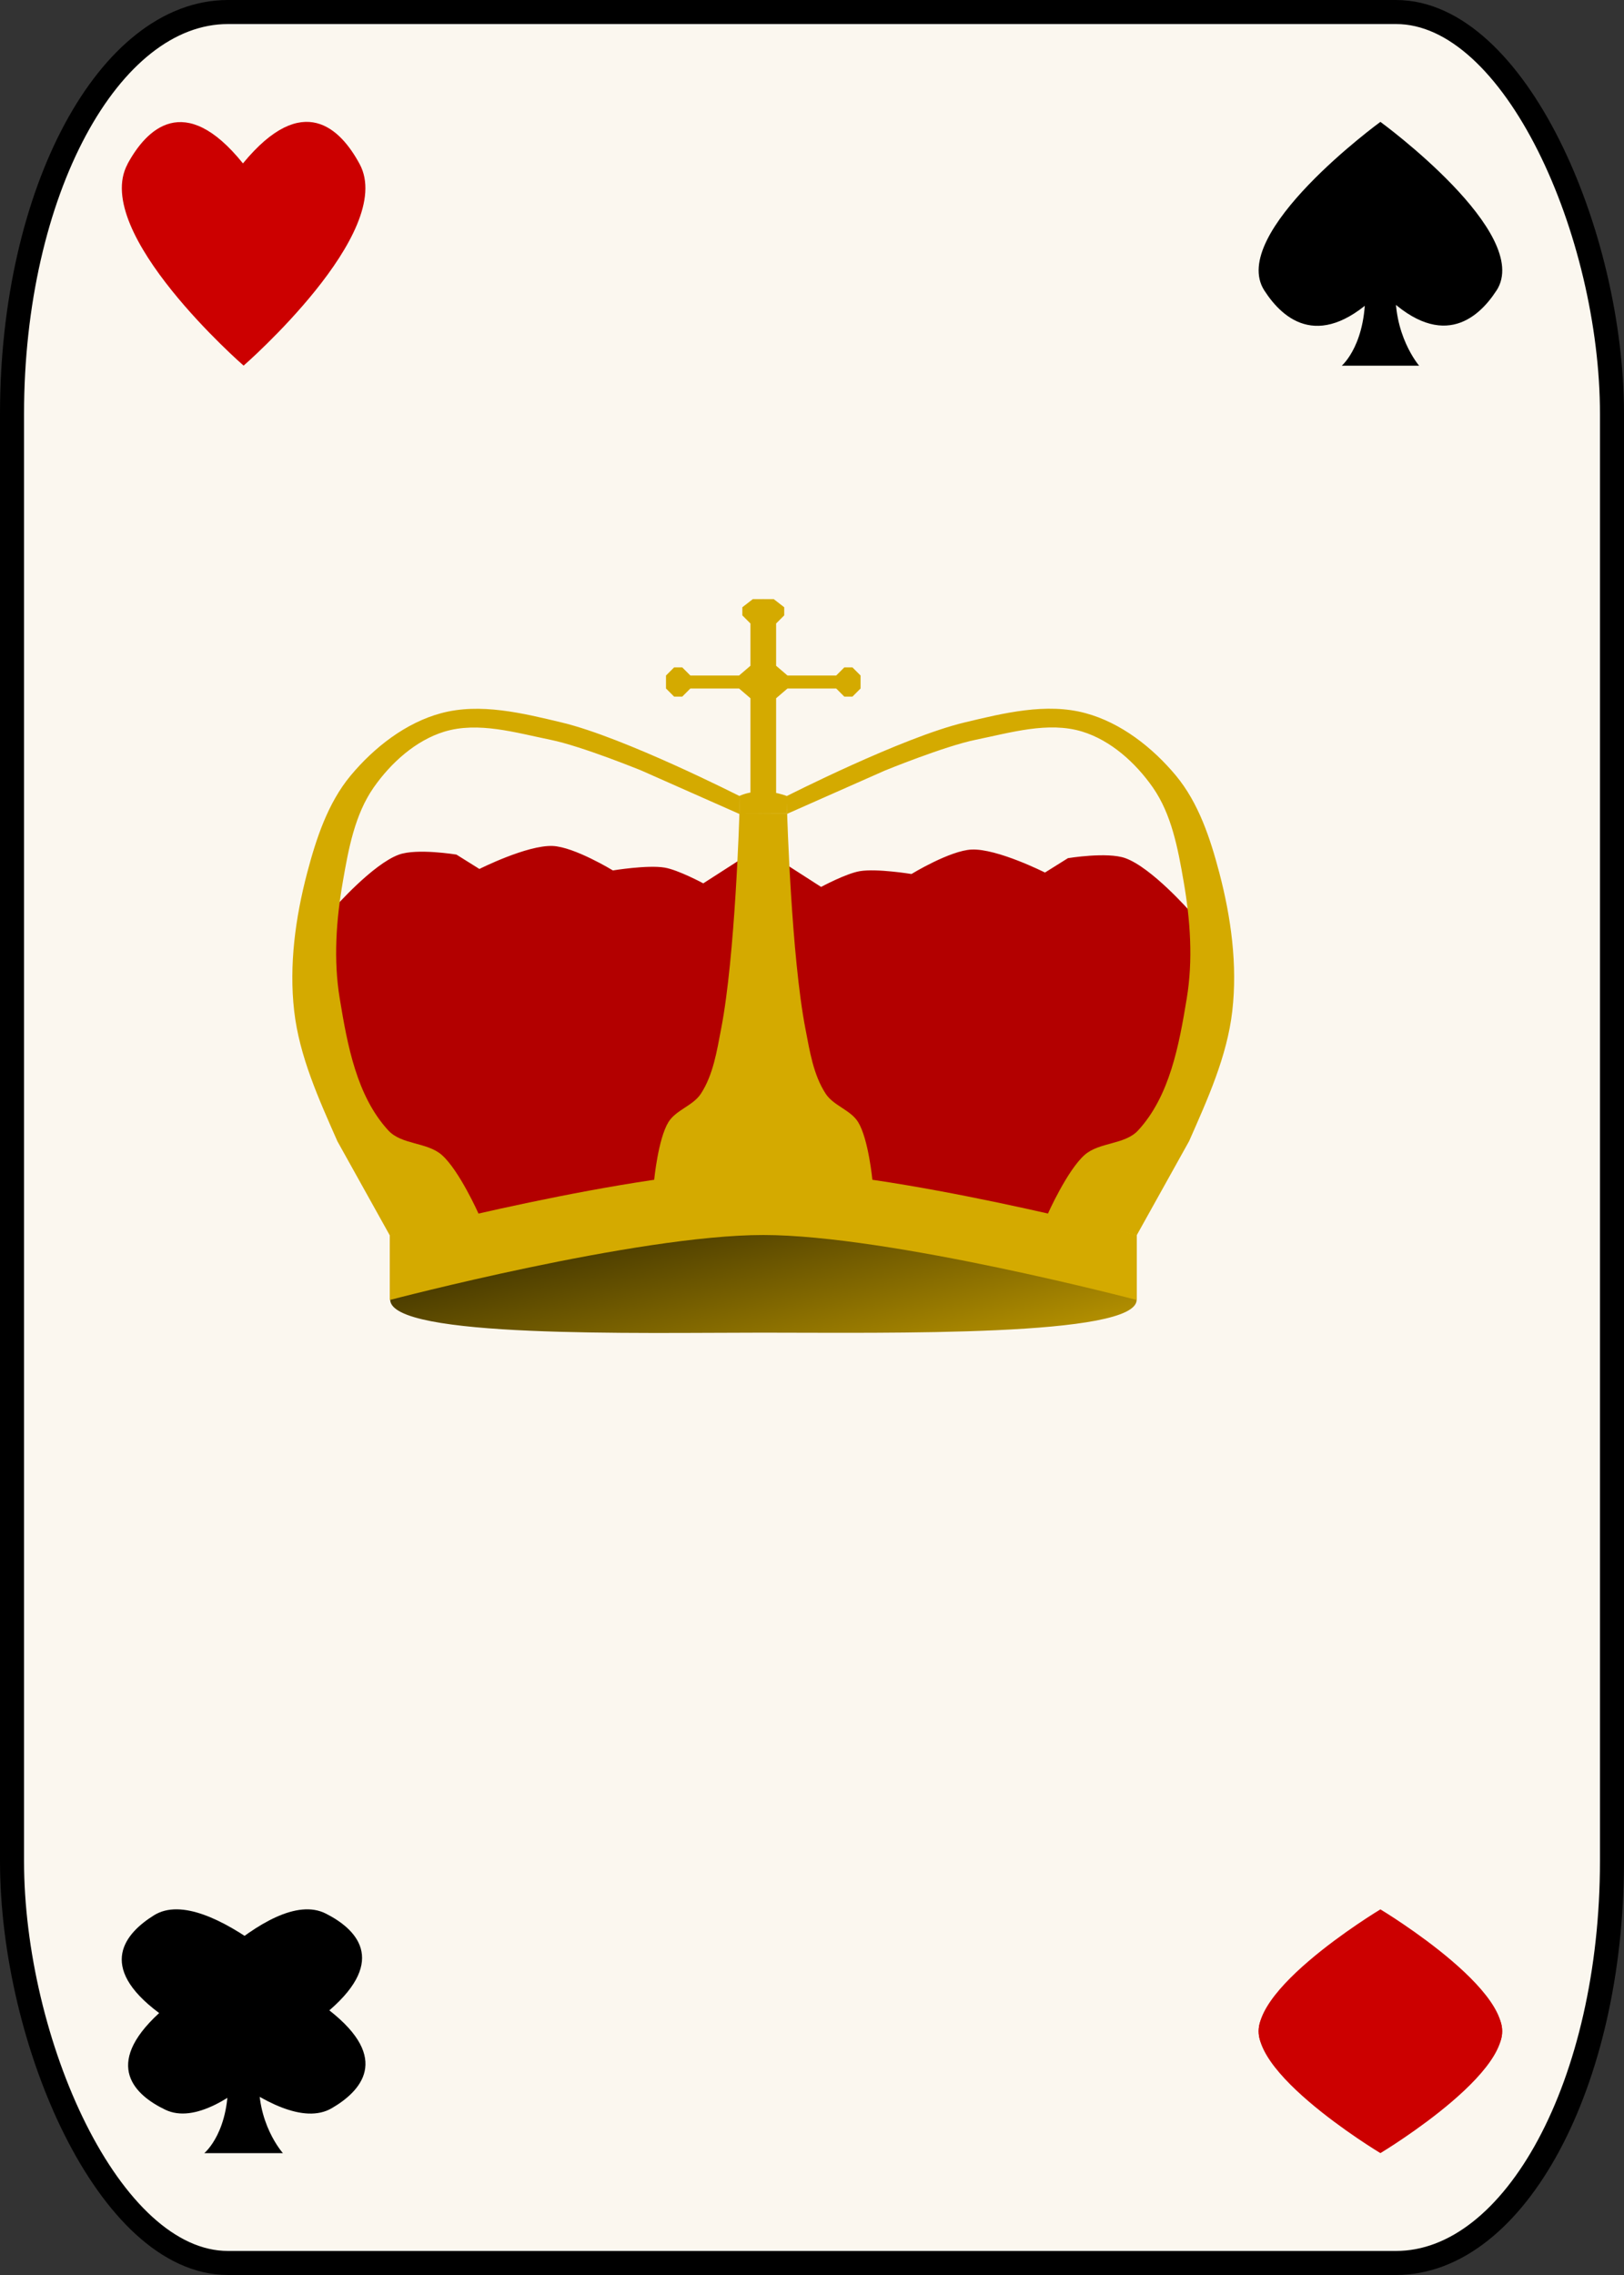 <svg xmlns="http://www.w3.org/2000/svg" width="50" height="70" xmlns:v="https://vecta.io/nano"><rect width="100%" height="100%" fill="#333333" stroke="none"/><defs><linearGradient  x1="35.711" y1="0" x2="105.711" y2="0" gradientUnits="userSpaceOnUse"><stop offset="0" stop-color="#fc0000"/><stop offset="1"/></linearGradient><linearGradient  x1="0" y1="0" x2="100" y2="100" gradientUnits="userSpaceOnUse"><stop offset="0"/><stop offset="1" stop-color="#f70000"/></linearGradient><linearGradient id="C" x1="9.623" y1="12.914" x2="10.834" y2="17.768" gradientUnits="userSpaceOnUse"><stop offset="0"/><stop offset="1" stop-color="#d4aa00"/></linearGradient></defs><g transform="scale(2.5)"><rect width="19.704" height="27.704" x=".148" y=".148" rx="2.66" ry="4.947" fill="#fbf7ef" stroke="#000" stroke-width=".296"/><path d="M1.571 2.019C1.117 2.86 3 4.5 3 4.5s1.884-1.64 1.429-2.481c-.235-.435-.698-.906-1.437-.008-.722-.895-1.189-.422-1.422.008z" fill="#c00"/><path d="M5.515 15.061L4.013 12.94l.106-1.768s.472-.538.795-.654c.222-.08.707 0 .707 0l.283.177s.587-.296.902-.283c.267.011.742.301.742.301s.427-.07.636-.035c.169.028.477.194.477.194l.495-.318-.336 3.977zm7.742.044l1.503-2.121-.106-1.768s-.472-.538-.795-.654c-.222-.08-.707 0-.707 0l-.283.177s-.587-.296-.902-.283c-.267.011-.742.301-.742.301s-.427-.07-.636-.035c-.169.028-.477.194-.477.194l-.495-.318.336 3.977z" fill="#b30000"/><path d="M2.036 25.966c.715.342 1.974-1.31 1.974-1.31s-1.444-1.501-2.114-1.083c-.347.216-.713.625.064 1.203-.703.645-.29 1.015.076 1.19z"/><path d="M4.013 23.552c-.709-.361-2.023 1.256-2.023 1.256s1.41 1.539 2.096 1.139c.355-.207.735-.606-.03-1.204.725-.626.321-1.007-.043-1.191z"/><path d="M2.806 25.527c.038.706-.29.973-.29.973h.968s-.34-.377-.29-.973"/><g fill="#c00"><path d="M15.571 24.791C15.117 25.37 17 26.5 17 26.5s1.883-1.13 1.429-1.709c-.235-.299-.697-.625-1.437-.005-.722-.617-1.189-.291-1.422.005z"/><path d="M18.429 25.209C18.883 24.63 17 23.5 17 23.5s-1.883 1.13-1.429 1.709c.235.299.697.625 1.437.005.722.617 1.189.291 1.422-.005z"/></g><path d="M16.81 3.505c.037.723-.286.996-.286.996h.953s-.334-.386-.286-.996"/><path d="M18.43 3.576C18.884 2.873 17 1.5 17 1.5s-1.883 1.373-1.429 2.076c.235.364.698.758 1.437.006.722.749 1.189.353 1.422-.007z"/><path d="M4.805 15.997c.011.477 3.048.405 4.581.405 1.543 0 4.621.054 4.612-.406-.009-.486-4.472-1.113-4.472-1.113s-4.729.779-4.722 1.113z" fill="url(#C)"/><g fill="#d4aa00"><path d="M4.8 16s3.044-.8 4.6-.8 4.6.8 4.6.8v-.8s-3.044-.8-4.6-.8-4.6.8-4.6.8z"/><path d="M8.056 14.525s.048-.504.175-.713c.092-.151.303-.202.4-.35.153-.234.197-.526.25-.8.174-.895.225-2.65.225-2.65h.3v4.4z"/><path d="M10.744 14.525s-.048-.504-.175-.713c-.092-.151-.303-.202-.4-.35-.153-.234-.197-.526-.25-.8-.174-.895-.225-2.65-.225-2.65h-.3v4.4zm-1.636-4.506l-1.206-.534s-.735-.301-1.123-.38c-.428-.087-.889-.227-1.307-.1-.353.108-.658.384-.87.687-.232.332-.31.755-.379 1.154-.083.475-.118.969-.039 1.444.094.57.208 1.201.6 1.625.164.176.476.141.657.3.215.189.455.728.455.728l-1.096.261-.645-1.158c-.227-.515-.468-1.043-.532-1.602-.065-.566.015-1.151.16-1.702.111-.422.255-.859.534-1.195.289-.347.679-.652 1.115-.769.481-.13 1.005-.001 1.489.115.769.184 2.191.907 2.191.907z"/><path d="M9.69 10.018l1.207-.534s.735-.301 1.123-.38c.428-.087.889-.227 1.307-.1.353.108.658.384.87.687.232.332.31.755.379 1.154.083.475.118.969.039 1.444-.094.57-.208 1.201-.6 1.625-.164.176-.476.141-.657.3-.215.189-.455.728-.455.728l1.096.261.645-1.158c.227-.515.468-1.043.532-1.602.065-.566-.015-1.151-.16-1.702-.111-.422-.255-.859-.534-1.195-.289-.347-.679-.652-1.115-.769-.481-.13-1.005-.001-1.489.115-.769.184-2.191.907-2.191.907zm-.132-.229V8.594l.14-.12h.6l.1.1h.1l.1-.1v-.16l-.1-.1h-.1l-.1.1h-.6l-.14-.12v-.52l.1-.1v-.1l-.129-.1h-.131v2.484c.243.001.163.006.16-.069z"/><path d="M9.242 9.789V8.594l-.14-.12h-.6l-.1.1h-.1l-.1-.1v-.16l.1-.1h.1l.1.1h.6l.14-.12v-.52l-.1-.1v-.1l.129-.1h.131v2.484c-.243.001-.163.006-.16-.069z"/><path d="M9.108 9.795c.286-.123.583.003.583.003v.216l-.586.002z"/></g></g></svg>